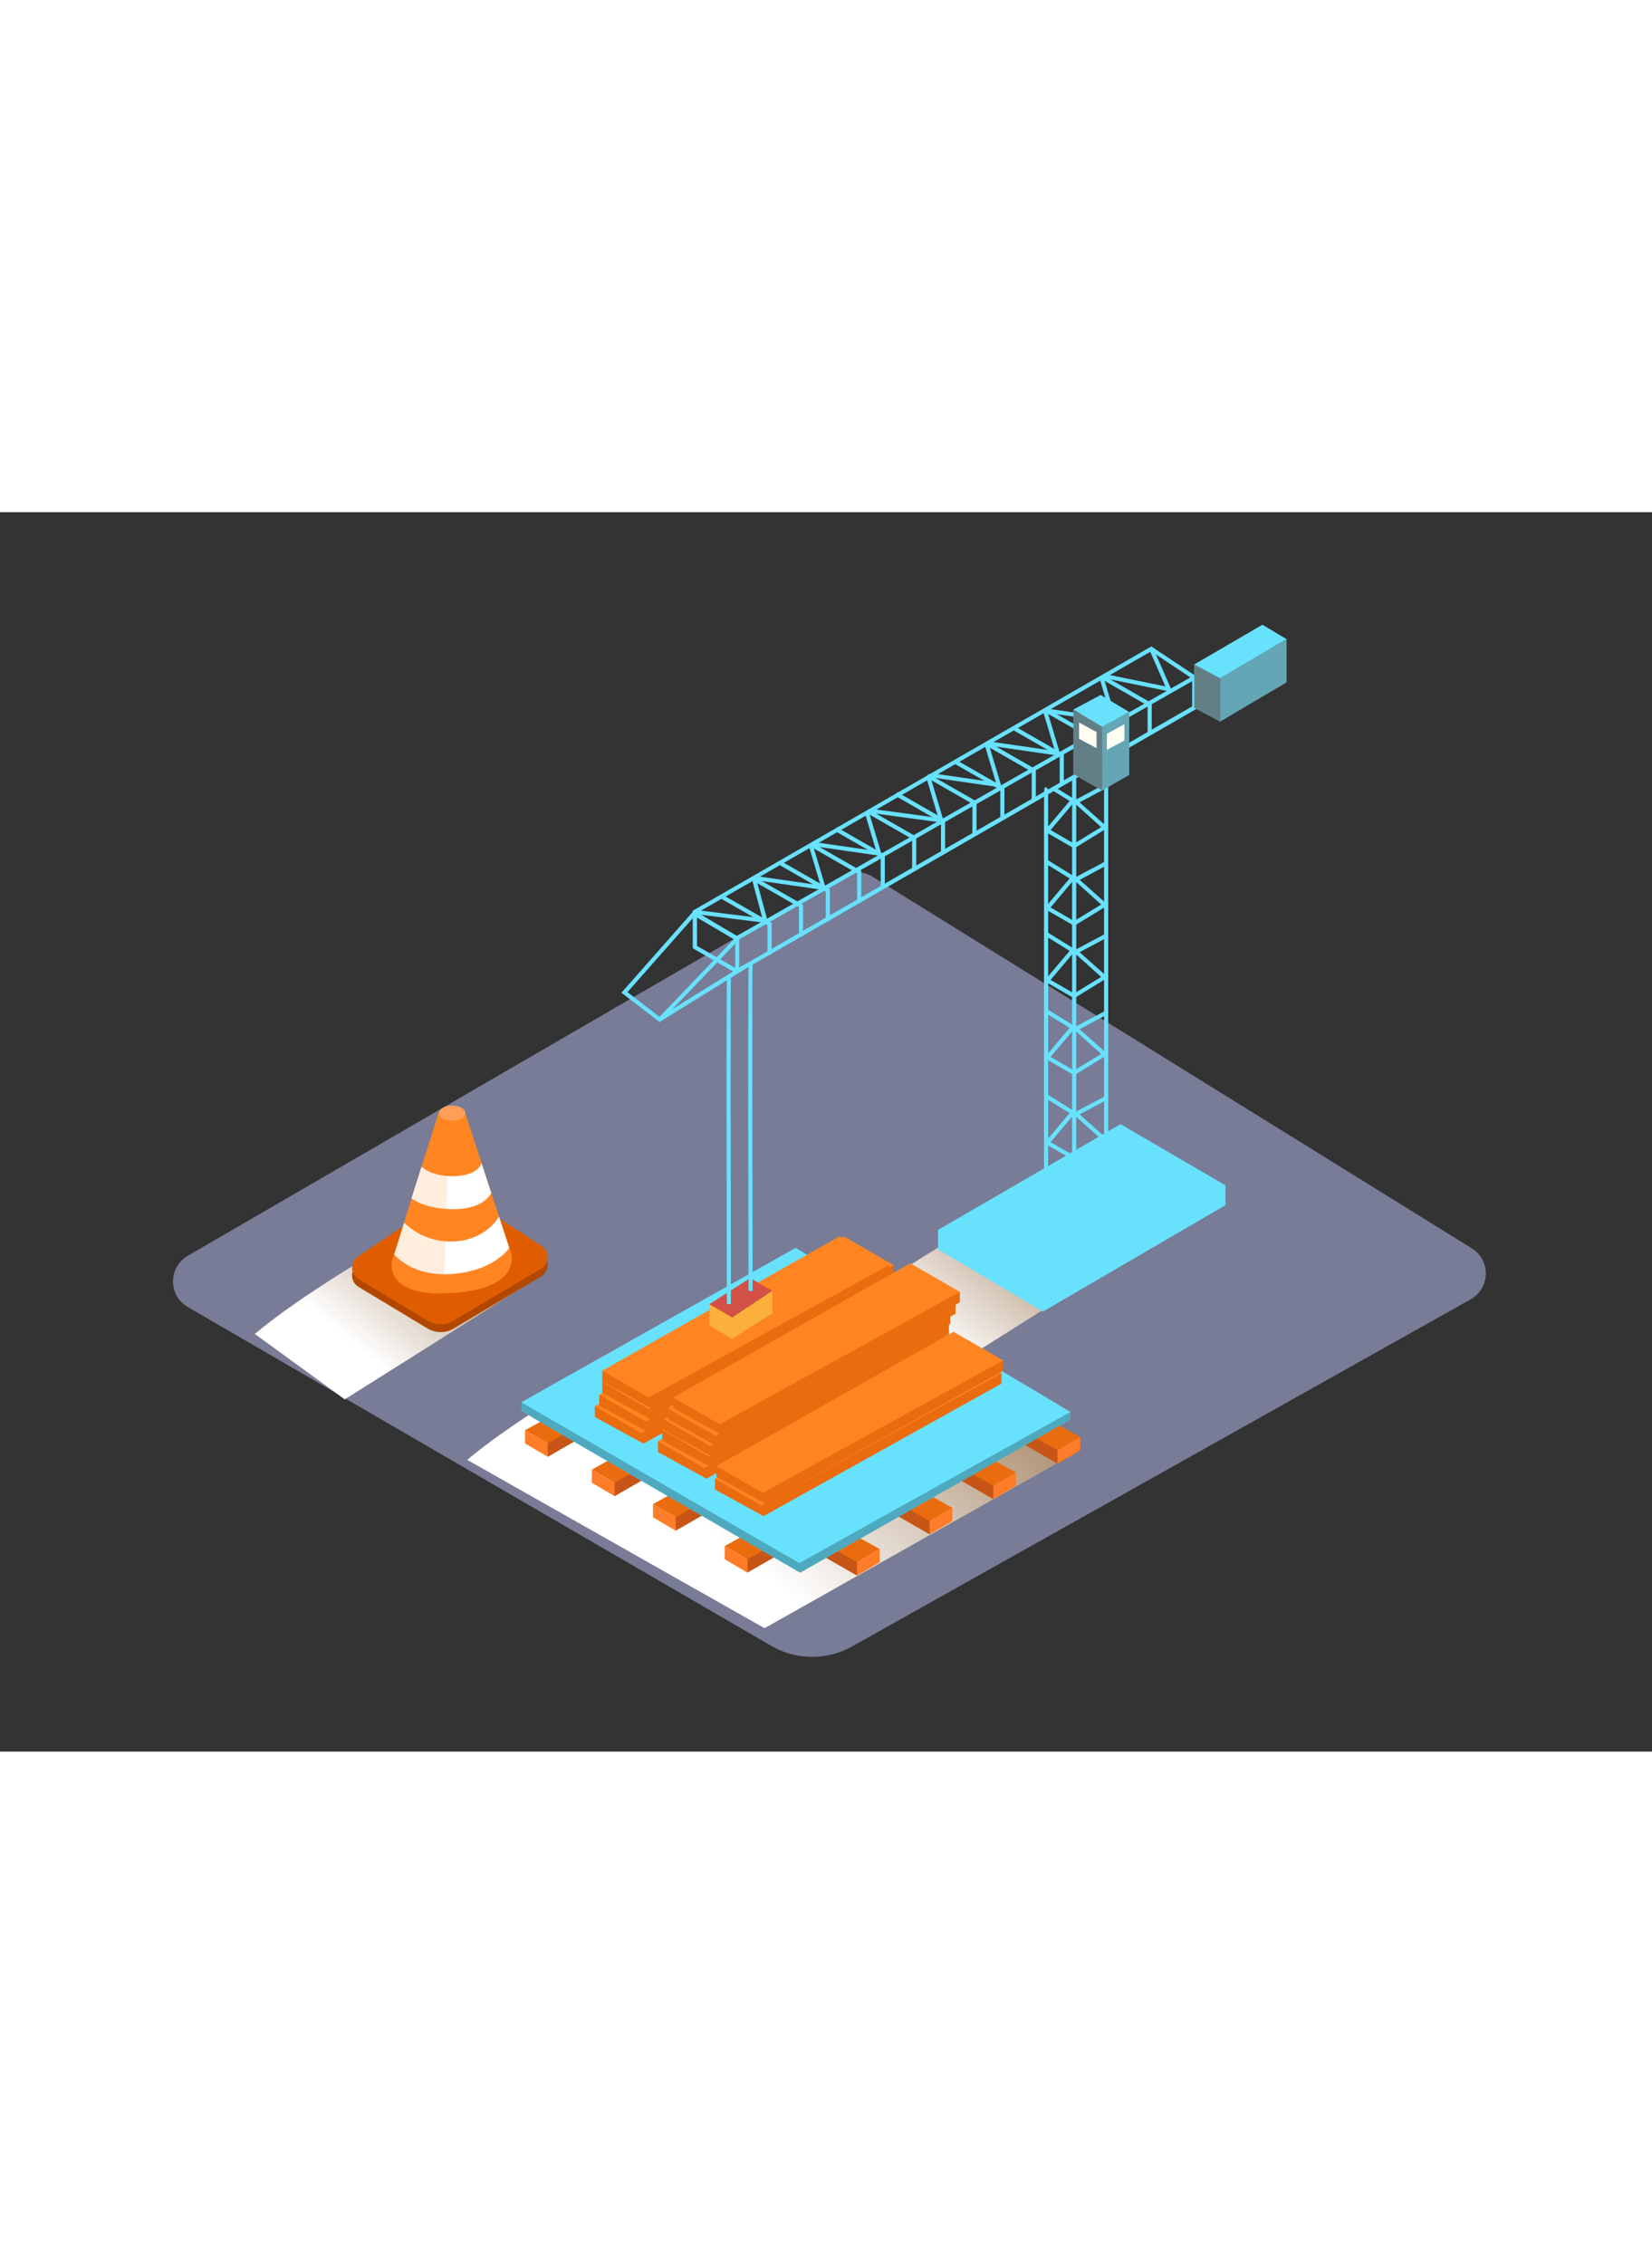 <svg xmlns="http://www.w3.org/2000/svg" xmlns:xlink="http://www.w3.org/1999/xlink" viewBox="0 0 400 300" data-imageid="team-work-5" imageName="Process building" class="illustrations_image" style="width: 219px;"><rect x="0" y="0" width="400" height="300" fill="#333333" stroke="none"/><defs><linearGradient id="linear-gradient" x1="260.53" y1="157.62" x2="225.39" y2="200.29" gradientUnits="userSpaceOnUse"><stop offset="0" stop-color="#8c6239"/><stop offset="1" stop-color="#fff"/></linearGradient><linearGradient id="linear-gradient-2" x1="235.97" y1="169.17" x2="172.15" y2="246.67" xlink:href="#linear-gradient"/><linearGradient id="linear-gradient-3" x1="122.24" y1="159.91" x2="87.1" y2="202.58" xlink:href="#linear-gradient"/></defs><title>121-130</title><g style="isolation:isolate"><g id="Layer_2" data-name="Layer 2"><path d="M206.37,274.52l149.75-84a7.16,7.16,0,0,0,.27-12.32L211.22,88.21a7.16,7.16,0,0,0-7.36-.11L45.45,180a7.16,7.16,0,0,0,0,12.38l141.25,82A19.84,19.84,0,0,0,206.37,274.52Z" fill="#787c96"/><path d="M230.14,176.12c-9.37,5.87-20.69,12.66-30.16,20.5l21.78,15.85,45.76-28.82C262.13,181.08,234.38,180.31,230.14,176.12Z" fill="url(#linear-gradient)" style="mix-blend-mode:multiply"/><path d="M143.28,208.88c-9.37,5.87-20.69,12.66-30.16,20.5l72,40.75,76.44-43.07C256.17,224.48,147.51,213.07,143.28,208.88Z" fill="url(#linear-gradient-2)" style="mix-blend-mode:multiply"/><path d="M91.85,178.4c-9.37,5.87-20.69,12.66-30.16,20.5l21.78,15.85,45.76-28.82C123.84,183.36,96.09,182.59,91.85,178.4Z" fill="url(#linear-gradient-3)" style="mix-blend-mode:multiply"/><polyline points="225.09 247.42 216.41 242.44 218.79 239.95 225.48 244.21" fill="#c65517"/><polyline points="230.6 241 220.5 235.39 216.85 239.46 225.09 244.18" fill="#ea6c0f"/><polygon points="225.09 244.18 230.6 241 230.6 244.18 225.09 247.42 225.09 244.18" fill="#ff7c28"/><polyline points="240.52 238.9 231.84 233.91 234.22 231.42 240.9 235.68" fill="#c65517"/><polyline points="246.03 232.47 235.92 226.86 232.27 230.93 240.52 235.65" fill="#ea6c0f"/><polygon points="240.52 235.65 246.03 232.47 246.03 235.65 240.52 238.9 240.52 235.65" fill="#ff7c28"/><polyline points="256.06 230.3 247.37 225.32 249.75 222.83 256.44 227.09" fill="#c65517"/><polyline points="261.57 223.88 251.46 218.26 247.81 222.33 256.06 227.06" fill="#ea6c0f"/><polygon points="256.06 227.06 261.57 223.88 261.57 227.06 256.06 230.3 256.06 227.06" fill="#ff7c28"/><polyline points="207.51 257.41 198.83 252.43 201.21 249.94 207.9 254.2" fill="#c65517"/><polyline points="213.02 250.99 202.92 245.37 199.26 249.44 207.51 254.17" fill="#ea6c0f"/><polygon points="207.51 254.17 213.02 250.99 213.02 254.17 207.51 257.41 207.51 254.17" fill="#ff7c28"/><polyline points="163.62 246.53 172.3 241.55 169.92 239.06 163.23 243.32" fill="#c65517"/><polyline points="158.11 240.1 168.21 234.49 171.86 238.56 163.62 243.29" fill="#ea6c0f"/><polygon points="163.62 243.29 158.11 240.1 158.11 243.29 163.62 246.53 163.62 243.29" fill="#ff7c28"/><polyline points="148.82 238.17 157.5 233.19 155.12 230.69 148.43 234.96" fill="#c65517"/><polyline points="143.31 231.74 153.41 226.13 157.07 230.2 148.82 234.93" fill="#ea6c0f"/><polygon points="148.82 234.93 143.31 231.74 143.31 234.93 148.82 238.17 148.82 234.93" fill="#ff7c28"/><polyline points="132.63 228.65 141.31 223.66 138.93 221.17 132.25 225.44" fill="#c65517"/><polyline points="127.12 222.22 137.23 216.61 140.88 220.68 132.63 225.4" fill="#ea6c0f"/><polygon points="132.63 225.4 127.12 222.22 127.12 225.4 132.63 228.65 132.63 225.4" fill="#ff7c28"/><polyline points="180.98 256.68 189.66 251.7 187.28 249.21 180.59 253.47" fill="#c65517"/><polyline points="175.47 250.26 185.57 244.64 189.23 248.71 180.98 253.44" fill="#ea6c0f"/><polygon points="180.98 253.44 175.47 250.26 175.47 253.44 180.98 256.68 180.98 253.44" fill="#ff7c28"/><path d="M259.19,217.79v1.85l-65.46,37.05s-67.54-39-67.51-39.18,0-2.05,0-2.05" fill="#68e1fd" class="target-color"/><path d="M259.19,217.79v1.85l-65.46,37.05s-67.54-39-67.51-39.18,0-2.05,0-2.05" opacity="0.25"/><polygon points="193.54 254.37 126.22 215.45 192.63 178.08 259.19 217.79 193.54 254.37" fill="#68e1fd" class="target-color"/><polyline points="213.44 190.83 213.44 193.36 155.81 225.46 144.03 219.01 144.03 216.4" fill="#ea6c0f"/><polygon points="144.03 216.4 155.27 222.89 213.44 190.83 201.44 183.91 144.03 216.4" fill="#ff8522"/><polyline points="214.5 188.05 214.5 190.58 156.86 222.68 145.09 216.23 145.09 213.62" fill="#ea6c0f"/><polygon points="145.09 213.62 156.33 220.11 214.5 188.05 202.5 181.13 145.09 213.62" fill="#ff8522"/><polyline points="228.71 199.31 228.71 201.84 171.07 233.94 159.3 227.49 159.3 224.88" fill="#ea6c0f"/><polygon points="159.3 224.88 170.54 231.37 228.71 199.31 216.71 192.39 159.3 224.88" fill="#ff8522"/><polyline points="229.76 196.53 229.76 199.06 172.13 231.16 160.35 224.71 160.35 222.1" fill="#ea6c0f"/><polygon points="160.35 222.1 171.6 228.59 229.76 196.53 217.77 189.61 160.35 222.1" fill="#ff8522"/><polyline points="242.51 208.38 242.51 210.91 184.88 243.01 173.1 236.56 173.1 233.95" fill="#ea6c0f"/><polygon points="173.1 233.95 184.34 240.44 242.51 208.38 230.52 201.46 173.1 233.95" fill="#ff8522"/><polyline points="242.87 205.31 242.87 207.84 185.24 239.94 173.46 233.49 173.46 230.88" fill="#ea6c0f"/><polygon points="173.46 230.88 184.7 237.37 242.87 205.31 230.87 198.39 173.46 230.88" fill="#ff8522"/><polyline points="215.24 185 215.24 187.53 157.61 219.63 145.83 213.18 145.83 210.57" fill="#ea6c0f"/><polygon points="145.83 210.57 157.07 217.06 215.24 185 203.25 178.08 145.83 210.57" fill="#ff8522"/><polyline points="216.3 182.22 216.3 184.75 158.66 216.85 146.89 210.4 146.89 207.79" fill="#ea6c0f"/><polygon points="146.89 207.79 158.13 214.28 216.3 182.22 204.31 175.3 146.89 207.79" fill="#ff8522"/><polyline points="230.1 193.96 230.1 196.49 172.47 228.59 160.69 222.14 160.69 219.53" fill="#ea6c0f"/><polygon points="160.69 219.53 171.93 226.02 230.1 193.96 218.11 187.04 160.69 219.53" fill="#ff8522"/><polyline points="231.16 191.18 231.16 193.71 173.53 225.81 161.75 219.36 161.75 216.75" fill="#ea6c0f"/><polygon points="161.75 216.75 172.99 223.24 231.16 191.18 219.16 184.26 161.75 216.75" fill="#ff8522"/><polyline points="215.24 182.22 215.24 184.75 157.61 216.85 145.83 210.4 145.83 207.79" fill="#ea6c0f"/><polygon points="145.83 207.79 157.07 214.28 215.24 182.22 203.25 175.3 145.83 207.79" fill="#ff8522"/><polyline points="231.36 191.5 231.36 194.03 173.72 226.13 161.94 219.68 161.94 217.07" fill="#ea6c0f"/><polygon points="161.94 217.07 173.19 223.56 231.36 191.5 219.36 184.58 161.94 217.07" fill="#ff8522"/><polyline points="232.41 188.72 232.41 191.25 174.78 223.35 163 216.9 163 214.29" fill="#ea6c0f"/><polygon points="163 214.29 174.25 220.78 232.41 188.72 220.42 181.8 163 214.29" fill="#ff8522"/><path d="M109.79,197.63,131,185a3.25,3.25,0,0,0,.11-5.52l-17.56-11.43a5.44,5.44,0,0,0-6,0l-20.87,14a3.25,3.25,0,0,0,.14,5.48l16.61,10A6.17,6.17,0,0,0,109.79,197.63Z" fill="#b24800"/><path d="M109.79,195.72,131,183.11a3.25,3.25,0,0,0,.11-5.52l-17.56-11.43a5.44,5.44,0,0,0-6,0l-20.87,14a3.25,3.25,0,0,0,.14,5.48l16.61,10A6.17,6.17,0,0,0,109.79,195.72Z" fill="#df5d00"/><path d="M106.25,145.2,95,180.89s-2.76,9.05,14.17,8.13,14.69-9.32,14.69-9.32L112.55,145.2" fill="#ff8522"/><path d="M102.07,158.42s2.24,2.31,7.39,2.31c6.44,0,7.13-3.17,7.13-3.17l2.36,7.22s-1.7,4.07-9.49,3.93c-7.05-.12-9.81-2.65-9.81-2.65" fill="#fff"/><path d="M97.88,172a16.13,16.13,0,0,0,11.42,4.54c8.37-.1,11.52-6.06,11.52-6.06l2.49,7.6s-3.59,5.57-13.92,6.32c-9.74.7-13.92-4.75-13.92-4.75" fill="#fff"/><path d="M108.69,145.47h-2.42L95,181.15s-2.57,8.44,12.49,8.19C107.81,174.72,108.54,160.1,108.69,145.47Z" fill="#ff8522" opacity="0.15" style="mix-blend-mode:multiply"/><ellipse cx="109.47" cy="145.47" rx="3.21" ry="1.84" fill="#ff9f57"/><polyline points="171.75 191.7 171.75 196.86 177.29 200.1 187 193.88 187 188.49" fill="#fbb03b"/><polygon points="171.75 191.7 177.28 194.93 187 188.49 181.66 185.38 171.75 191.7" fill="#d35046"/><polyline points="227.14 173.72 227.14 178.46 252.55 193.47 296.71 167.73 296.71 162.93" fill="#68e1fd" class="target-color"/><g opacity="0.46"><polyline points="227.14 173.72 227.14 178.46 252.55 193.47 296.71 167.73 296.71 162.93" fill="#68e1fd" class="target-color"/></g><polygon points="227.14 173.72 252.65 188.37 296.71 162.93 271.3 148.12 227.14 173.72" fill="#68e1fd" class="target-color"/><path d="M253.79,169.37h-1l0-97.9c0-4.9,0-4.93.5-4.9l.5.5C253.82,67.22,253.79,169.37,253.79,169.37Z" fill="#68e1fd" class="target-color"/><rect x="267.33" y="63.55" width="1" height="104.68" fill="#68e1fd" class="target-color"/><rect x="259.59" y="64.15" width="1" height="107.75" fill="#68e1fd" class="target-color"/><path d="M260.09,156.93l-7.25-4.18,6.15-7.3-6-3.7.53-.85,6.89,4.27,7.16-3.81.47.88-6.64,3.53,6.87,6.12Zm-5.71-4.45,5.7,3.29,6.55-4L260,145.83Z" fill="#68e1fd" class="target-color"/><path d="M260.09,136.3l-7.25-4.18,6.15-7.3-6-3.7.53-.85,6.89,4.27,7.16-3.81.47.88-6.64,3.53,6.87,6.12Zm-5.71-4.45,5.7,3.29,6.55-4L260,125.2Z" fill="#68e1fd" class="target-color"/><path d="M260.09,117.66l-7.25-4.18,6.15-7.3-6-3.7.53-.85,6.89,4.27,7.16-3.81.47.88-6.64,3.53,6.87,6.12Zm-5.71-4.45,5.7,3.29,6.55-4L260,106.56Z" fill="#68e1fd" class="target-color"/><path d="M260.09,100.13l-7.25-4.18,6.15-7.3-6-3.7.53-.85,6.89,4.27,7.16-3.81.47.88L261.43,89l6.87,6.12Zm-5.71-4.45,5.7,3.29,6.55-4L260,89Z" fill="#68e1fd" class="target-color"/><path d="M260.09,81.39l-7.25-4.18,6.15-7.3-4.12-2.55.53-.85,5,3.12,7.16-3.81.47.88-6.64,3.53,6.87,6.12Zm-5.71-4.45,5.7,3.29,6.55-4L260,70.29Z" fill="#68e1fd" class="target-color"/><path d="M178.37,111.58a.64.64,0,0,1-.32-.09l-10-5.75a.64.64,0,0,1-.32-.56V96.4l1.54.85,9.4,5.48a.64.64,0,0,1,.32.56v7.64a.64.64,0,0,1-.64.64Zm-9.6-6.6,9.25,5.34V103.5l-9.26-5.4Zm-.18-.1h0Zm9.6-1.27h0Z" fill="#68e1fd" class="target-color"/><path d="M178.59,111.62l-.5-.87L288.67,47V40.29l-9.94-6.62L183.09,88.75,186,99.48l-18.08-2.26-.17-.73.32-.22L278.77,32.5l10.9,7.26v7.87Zm-8.86-15.18L184.6,98.3l-2.41-9Z" fill="#68e1fd" class="target-color"/><rect x="169.96" y="71.12" width="127.58" height="1" transform="translate(-4.81 125.09) rotate(-29.67)" fill="#68e1fd" class="target-color"/><polygon points="295.42 40.21 295.42 50.67 311.5 41.19 311.5 30.73 295.42 40.21" fill="#68e1fd" class="target-color"/><polygon points="295.42 50.67 289.17 47.34 289.17 36.87 295.42 40.21 295.42 50.67" fill="#68e1fd" class="target-color"/><polygon points="295.42 40.21 295.42 50.67 311.5 41.19 311.5 30.73 295.42 40.21" fill="#606060" opacity="0.46"/><polygon points="295.42 50.67 289.17 47.34 289.17 36.87 295.42 40.21 295.42 50.67" fill="#606060" opacity="0.76"/><polygon points="186.84 107.06 185.84 107.06 185.84 100 174.72 93.62 175.22 92.75 186.84 99.42 186.84 107.06" fill="#68e1fd" class="target-color"/><polygon points="194.45 102.65 193.45 102.65 193.45 95.59 182.33 89.21 182.83 88.35 194.45 95.01 194.45 102.65" fill="#68e1fd" class="target-color"/><polygon points="200.94 98.89 199.94 98.89 199.94 91.83 188.82 85.45 189.32 84.59 200.94 91.25 200.94 98.89" fill="#68e1fd" class="target-color"/><polygon points="208.55 94.48 207.55 94.48 207.55 87.42 196.43 81.05 196.93 80.18 208.55 86.84 208.55 94.48" fill="#68e1fd" class="target-color"/><polygon points="214.24 90.58 213.24 90.58 213.24 83.52 202.12 77.14 202.62 76.27 214.24 82.94 214.24 90.58" fill="#68e1fd" class="target-color"/><polygon points="221.85 86.17 220.85 86.17 220.85 79.11 209.73 72.73 210.22 71.86 221.85 78.53 221.85 86.17" fill="#68e1fd" class="target-color"/><polygon points="228.84 82.06 227.84 82.06 227.84 75 216.72 68.62 217.22 67.75 228.84 74.42 228.84 82.06" fill="#68e1fd" class="target-color"/><polygon points="236.45 77.65 235.45 77.65 235.45 70.59 224.33 64.21 224.83 63.35 236.45 70.01 236.45 77.65" fill="#68e1fd" class="target-color"/><polygon points="243.2 74.3 242.2 74.3 242.2 67.23 231.07 60.86 231.57 59.99 243.2 66.66 243.2 74.3" fill="#68e1fd" class="target-color"/><polygon points="250.81 69.89 249.81 69.89 249.81 62.83 238.68 56.45 239.18 55.58 250.81 62.25 250.81 69.89" fill="#68e1fd" class="target-color"/><polygon points="257.58 65.83 256.58 65.83 256.58 59.21 245.46 52.83 245.96 51.96 257.58 58.63 257.58 65.83" fill="#68e1fd" class="target-color"/><polygon points="265.19 61.86 264.19 61.86 264.19 54.8 253.07 48.42 253.56 47.55 265.19 54.22 265.19 61.86" fill="#68e1fd" class="target-color"/><polygon points="200.11 91.55 183.14 89.1 183.28 88.11 198.7 90.34 195.92 81.06 196.88 80.77 200.11 91.55" fill="#68e1fd" class="target-color"/><polygon points="213.58 83.24 196.61 80.79 196.75 79.8 212.17 82.03 209.39 72.75 210.35 72.46 213.58 83.24" fill="#68e1fd" class="target-color"/><polygon points="228.61 75.2 211.11 72.84 211.24 71.85 227.21 74 224.43 64.71 225.39 64.42 228.61 75.2" fill="#68e1fd" class="target-color"/><polygon points="242.56 66.66 225.59 64.2 225.73 63.21 241.15 65.44 238.37 56.16 239.33 55.87 242.56 66.66" fill="#68e1fd" class="target-color"/><polygon points="256.84 59.02 239.87 56.56 240.01 55.57 255.43 57.8 252.65 48.52 253.61 48.24 256.84 59.02" fill="#68e1fd" class="target-color"/><path d="M159.78,123.46l-9.31-7.15,17.57-19.9,11.26,6.7Zm-7.85-7.29,7.75,6,18-18.8-9.47-5.63Z" fill="#68e1fd" class="target-color"/><rect x="157.95" y="116.02" width="23.81" height="1" transform="translate(-35.9 106.92) rotate(-31.78)" fill="#68e1fd" class="target-color"/><path d="M176.53,112.38c-.18.11,0,79.31,0,79.31" fill="#68e1fd" class="target-color"/><path d="M176,191.7s0-19.8-.07-39.62c0-39.91,0-39.91.3-40.12l.26.42.49.08c-.13,1.27-.05,52.39,0,79.24Z" fill="#68e1fd" class="target-color"/><path d="M181.74,109.18c-.18.11,0,79.31,0,79.31" fill="#68e1fd" class="target-color"/><path d="M181.24,188.5s0-19.8-.07-39.62c0-39.91,0-39.91.3-40.12l.26.43.49.08c-.13,1.27-.05,52.39,0,79.24Z" fill="#68e1fd" class="target-color"/><polygon points="289.17 36.86 305.67 27.24 311.5 30.72 295.42 40.2 289.17 36.86" fill="#68e1fd" class="target-color"/><polygon points="278.87 53.86 277.87 53.86 277.87 46.8 266.74 40.42 267.24 39.55 278.87 46.22 278.87 53.86" fill="#68e1fd" class="target-color"/><polygon points="270.51 51.02 253.54 48.56 253.69 47.57 269.11 49.8 266.33 40.52 267.29 40.24 270.51 51.02" fill="#68e1fd" class="target-color"/><polygon points="283.87 43.53 267.73 40.25 267.93 39.27 282.18 42.17 278.29 33.28 279.21 32.88 283.87 43.53" fill="#68e1fd" class="target-color"/><polygon points="259.93 47.75 259.93 63.42 266.85 67.36 266.85 51.94 259.93 47.75" fill="#68e1fd" class="target-color"/><polygon points="266.85 51.94 273.41 48.37 273.41 63.58 266.85 67.36 266.85 51.94" fill="#68e1fd" class="target-color"/><g opacity="0.76"><polygon points="259.93 47.75 259.93 63.42 266.85 67.36 266.85 51.94 259.93 47.75" fill="#606060"/></g><g opacity="0.46"><polygon points="266.85 51.94 273.41 48.37 273.41 63.58 266.85 67.36 266.85 51.94" fill="#606060"/></g><polygon points="259.93 47.75 266.52 44.24 273.41 48.37 266.85 51.94 259.93 47.75" fill="#68e1fd" class="target-color"/><path d="M272.25,55.25V51.33L268,53.63v3.91C269.43,56.71,270.84,56.09,272.25,55.25Z" fill="#fffef3"/><path d="M261.27,54.84V50.92l4.24,2.3v3.91C264.1,56.3,262.68,55.68,261.27,54.84Z" fill="#fffef3"/></g></g></svg>